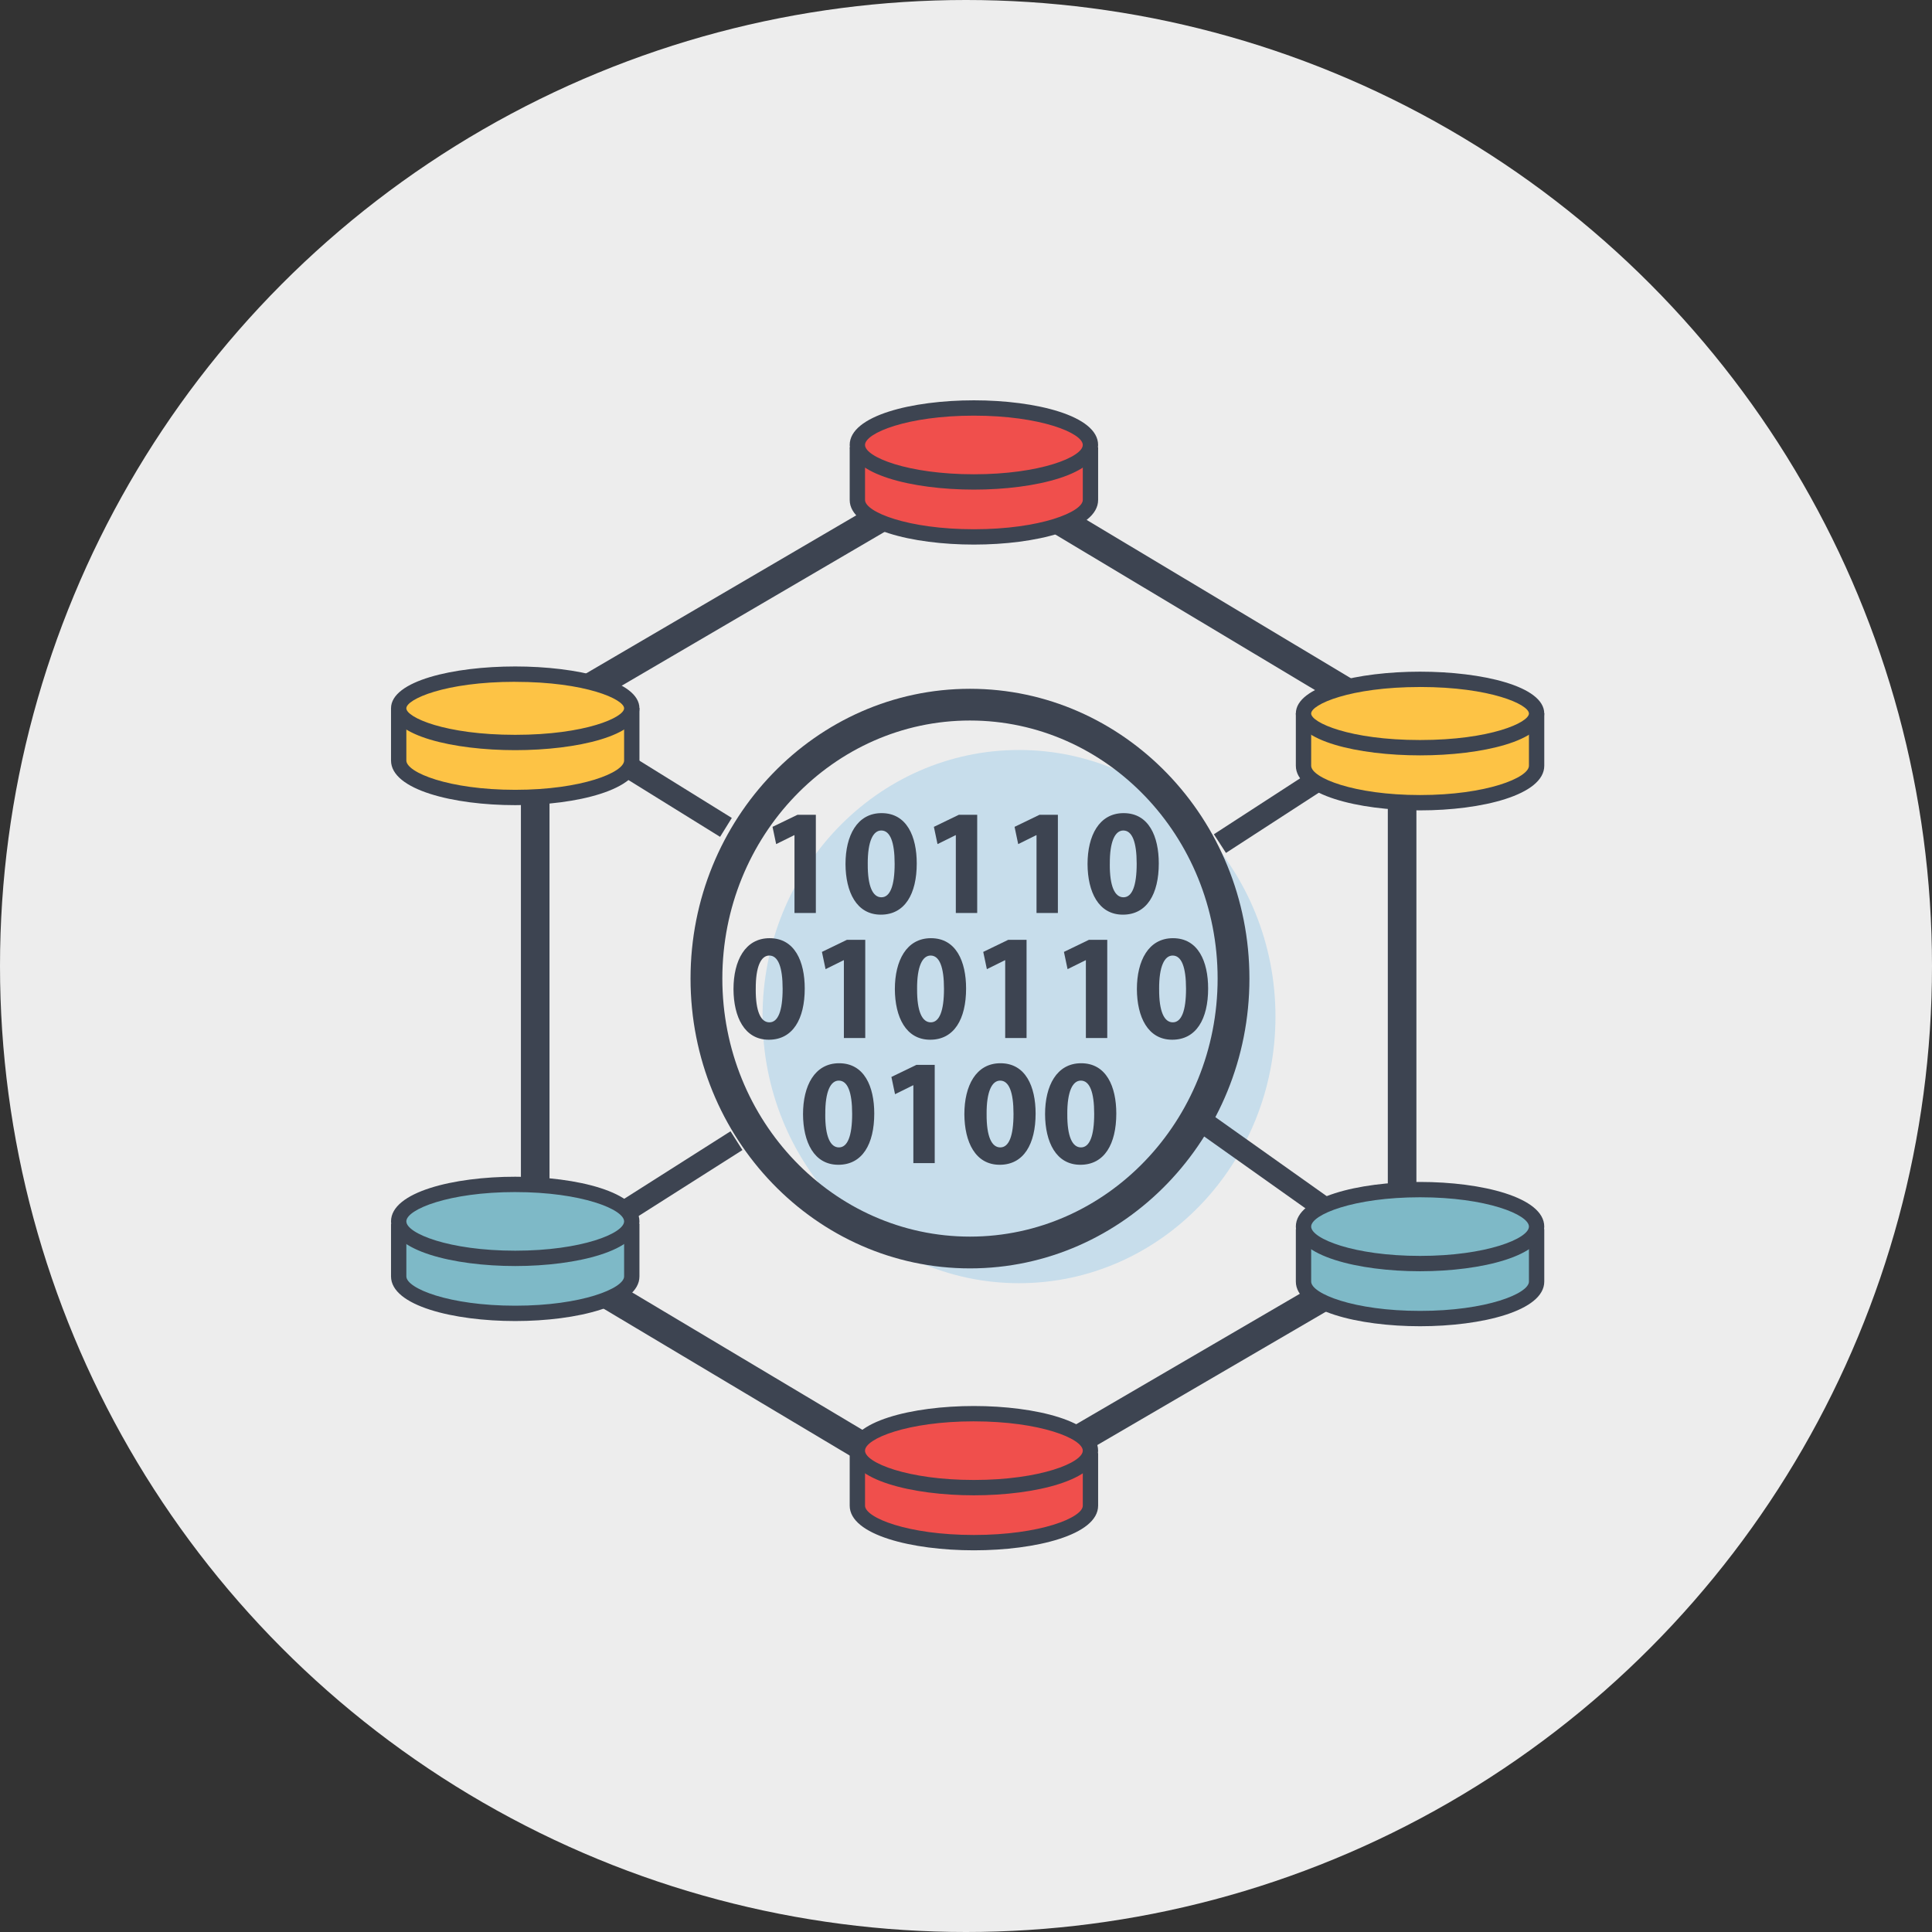 <svg xmlns="http://www.w3.org/2000/svg" width="168" height="168" viewBox="0 0 168 168">
  <rect x="0" y="0" width="168" height="168" fill="#333333" stroke="none"/>
  <g id="Group_22753" data-name="Group 22753" transform="translate(-504 -1800)">
    <circle id="Ellipse_1220" data-name="Ellipse 1220" cx="84" cy="84" r="84" transform="translate(504 1800)" fill="#ededed"/>
    <g id="Group_22725" data-name="Group 22725" transform="translate(-82.939 314.521)">
      <g id="Group_22704" data-name="Group 22704" transform="translate(632.236 1527.394)">
        <g id="Group_22702" data-name="Group 22702" transform="translate(0 0)">
          <rect id="Rectangle_5155" data-name="Rectangle 5155" width="2.486" height="36.293" transform="translate(0 26.289)" fill="#3d4451"/>
          <rect id="Rectangle_5156" data-name="Rectangle 5156" width="2.486" height="32.471" transform="translate(4.991 70.572) rotate(-59.174)" fill="#3d4451"/>
          <rect id="Rectangle_5157" data-name="Rectangle 5157" width="33.792" height="2.487" transform="matrix(0.864, -0.504, 0.504, 0.864, 42.181, 85.492)" fill="#3d4451"/>
          <rect id="Rectangle_5158" data-name="Rectangle 5158" width="2.486" height="34.973" transform="translate(75.383 27.697)" fill="#3d4451"/>
          <rect id="Rectangle_5159" data-name="Rectangle 5159" width="2.487" height="34.573" transform="matrix(0.514, -0.858, 0.858, 0.514, 43.029, 2.503)" fill="#3d4451"/>
          <rect id="Rectangle_5160" data-name="Rectangle 5160" width="34.174" height="2.486" transform="matrix(0.863, -0.505, 0.505, 0.863, 4.597, 17.269)" fill="#3d4451"/>
        </g>
        <g id="Group_22703" data-name="Group 22703" transform="translate(14.753 17.976)">
          <ellipse id="Ellipse_1208" data-name="Ellipse 1208" cx="22.301" cy="23.183" rx="22.301" ry="23.183" transform="translate(6.258 5.325)" fill="#c7ddeb"/>
          <path id="Path_50240" data-name="Path 50240" d="M766.313,1687.273c-13.4,0-24.3-11.306-24.3-25.2s10.9-25.2,24.3-25.2,24.3,11.306,24.3,25.2S779.71,1687.273,766.313,1687.273Zm0-47.641c-11.874,0-21.534,10.066-21.534,22.439s9.66,22.439,21.534,22.439,21.534-10.066,21.534-22.439S778.187,1639.632,766.313,1639.632Z" transform="translate(-742.017 -1636.869)" fill="#3d4451"/>
        </g>
        <rect id="Rectangle_5161" data-name="Rectangle 5161" width="14.456" height="1.934" transform="translate(60.257 30.63) rotate(-32.97)" fill="#3d4451"/>
        <rect id="Rectangle_5162" data-name="Rectangle 5162" width="14.468" height="1.934" transform="translate(6.013 64.214) rotate(-32.421)" fill="#3d4451"/>
        <rect id="Rectangle_5163" data-name="Rectangle 5163" width="1.934" height="17.089" transform="matrix(0.579, -0.816, 0.816, 0.579, 58.416, 56.202)" fill="#3d4451"/>
        <rect id="Rectangle_5164" data-name="Rectangle 5164" width="1.934" height="13.289" transform="matrix(0.527, -0.85, 0.85, 0.527, 6.023, 23.851)" fill="#3d4451"/>
      </g>
      <g id="Group_22706" data-name="Group 22706" transform="translate(650.721 1556.184)">
        <g id="Group_22705" data-name="Group 22705" transform="translate(0 0)">
          <path id="Path_50241" data-name="Path 50241" d="M777.049,1689.576h-.025l-1.568.776-.316-1.5,2.174-1.051h1.593v8.542h-1.858Z" transform="translate(-771.746 -1687.657)" fill="#3d4451"/>
          <path id="Path_50242" data-name="Path 50242" d="M810.83,1691.506c0,2.641-1.024,4.455-3.123,4.455-2.124,0-3.06-1.984-3.072-4.4,0-2.471,1.011-4.429,3.135-4.429C809.97,1687.13,810.83,1689.167,810.83,1691.506Zm-4.26.053c-.013,1.958.443,2.891,1.188,2.891s1.15-.972,1.15-2.917c0-1.892-.392-2.891-1.163-2.891C807.037,1688.641,806.557,1689.574,806.569,1691.559Z" transform="translate(-794.895 -1687.13)" fill="#3d4451"/>
          <path id="Path_50243" data-name="Path 50243" d="M842.267,1689.576h-.025l-1.568.776-.316-1.5,2.174-1.051h1.593v8.542h-1.859Z" transform="translate(-822.933 -1687.657)" fill="#3d4451"/>
          <path id="Path_50244" data-name="Path 50244" d="M874.877,1689.576h-.025l-1.568.776-.316-1.5,2.174-1.051h1.593v8.542h-1.858Z" transform="translate(-848.527 -1687.657)" fill="#3d4451"/>
          <path id="Path_50245" data-name="Path 50245" d="M908.658,1691.506c0,2.641-1.024,4.455-3.123,4.455-2.124,0-3.06-1.984-3.072-4.4,0-2.471,1.011-4.429,3.135-4.429C907.8,1687.13,908.658,1689.167,908.658,1691.506Zm-4.26.053c-.013,1.958.442,2.891,1.188,2.891s1.15-.972,1.15-2.917c0-1.892-.392-2.891-1.163-2.891C904.865,1688.641,904.384,1689.574,904.4,1691.559Z" transform="translate(-871.676 -1687.13)" fill="#3d4451"/>
          <path id="Path_50246" data-name="Path 50246" d="M765.559,1742.053c0,2.641-1.024,4.455-3.123,4.455-2.124,0-3.06-1.984-3.072-4.4,0-2.47,1.011-4.429,3.135-4.429C764.7,1737.677,765.559,1739.714,765.559,1742.053Zm-4.26.052c-.013,1.958.443,2.891,1.188,2.891s1.15-.973,1.15-2.917c0-1.892-.392-2.891-1.163-2.891C761.766,1739.188,761.285,1740.121,761.3,1742.106Z" transform="translate(-759.364 -1726.802)" fill="#3d4451"/>
          <path id="Path_50247" data-name="Path 50247" d="M797,1740.123h-.025l-1.568.776-.316-1.5,2.174-1.051h1.593v8.542H797Z" transform="translate(-787.401 -1727.33)" fill="#3d4451"/>
          <path id="Path_50248" data-name="Path 50248" d="M830.777,1742.053c0,2.641-1.024,4.455-3.122,4.455-2.124,0-3.06-1.984-3.072-4.4,0-2.47,1.011-4.429,3.135-4.429C829.917,1737.677,830.777,1739.714,830.777,1742.053Zm-4.26.052c-.013,1.958.443,2.891,1.188,2.891s1.15-.973,1.15-2.917c0-1.892-.392-2.891-1.163-2.891C826.984,1739.188,826.5,1740.121,826.516,1742.106Z" transform="translate(-810.551 -1726.802)" fill="#3d4451"/>
          <path id="Path_50249" data-name="Path 50249" d="M862.215,1740.123h-.025l-1.568.776-.316-1.5,2.174-1.051h1.593v8.542h-1.858Z" transform="translate(-838.589 -1727.33)" fill="#3d4451"/>
          <path id="Path_50250" data-name="Path 50250" d="M894.824,1740.123H894.8l-1.568.776-.316-1.5,2.174-1.051h1.593v8.542h-1.858Z" transform="translate(-864.182 -1727.33)" fill="#3d4451"/>
          <path id="Path_50251" data-name="Path 50251" d="M928.606,1742.053c0,2.641-1.024,4.455-3.123,4.455-2.124,0-3.06-1.984-3.072-4.4,0-2.47,1.011-4.429,3.135-4.429C927.746,1737.677,928.606,1739.714,928.606,1742.053Zm-4.26.052c-.013,1.958.443,2.891,1.188,2.891s1.15-.973,1.15-2.917c0-1.892-.392-2.891-1.163-2.891C924.813,1739.188,924.332,1740.121,924.345,1742.106Z" transform="translate(-887.333 -1726.802)" fill="#3d4451"/>
          <path id="Path_50252" data-name="Path 50252" d="M793.657,1792.6c0,2.641-1.024,4.455-3.122,4.455-2.124,0-3.06-1.984-3.072-4.4,0-2.471,1.011-4.429,3.135-4.429C792.8,1788.225,793.657,1790.262,793.657,1792.6Zm-4.26.053c-.013,1.958.443,2.891,1.188,2.891s1.15-.972,1.15-2.917c0-1.892-.392-2.891-1.163-2.891C789.864,1789.736,789.384,1790.669,789.4,1792.654Z" transform="translate(-781.417 -1766.475)" fill="#3d4451"/>
          <path id="Path_50253" data-name="Path 50253" d="M825.095,1790.671h-.025l-1.568.775-.316-1.5,2.174-1.051h1.593v8.542h-1.858Z" transform="translate(-809.455 -1767.003)" fill="#3d4451"/>
          <path id="Path_50254" data-name="Path 50254" d="M858.876,1792.6c0,2.641-1.024,4.455-3.123,4.455-2.124,0-3.059-1.984-3.072-4.4,0-2.471,1.011-4.429,3.135-4.429C858.016,1788.225,858.876,1790.262,858.876,1792.6Zm-4.26.053c-.013,1.958.442,2.891,1.188,2.891s1.15-.972,1.15-2.917c0-1.892-.392-2.891-1.163-2.891C855.083,1789.736,854.6,1790.669,854.615,1792.654Z" transform="translate(-832.605 -1766.475)" fill="#3d4451"/>
          <path id="Path_50255" data-name="Path 50255" d="M891.485,1792.6c0,2.641-1.024,4.455-3.122,4.455-2.124,0-3.06-1.984-3.072-4.4,0-2.471,1.011-4.429,3.135-4.429C890.625,1788.225,891.485,1790.262,891.485,1792.6Zm-4.26.053c-.013,1.958.443,2.891,1.188,2.891s1.15-.972,1.15-2.917c0-1.892-.392-2.891-1.163-2.891C887.692,1789.736,887.212,1790.669,887.224,1792.654Z" transform="translate(-858.198 -1766.475)" fill="#3d4451"/>
        </g>
      </g>
      <g id="Group_22709" data-name="Group 22709" transform="translate(699.62 1588.257)">
        <g id="Group_22707" data-name="Group 22707" transform="translate(0 4.102)">
          <path id="Path_50256" data-name="Path 50256" d="M989.748,1855.28v4.563c0,1.776,4.537,3.216,10.135,3.216s10.135-1.44,10.135-3.216v-4.563" transform="translate(-989.081 -1855.28)" fill="#7eb9c7"/>
          <path id="Path_50257" data-name="Path 50257" d="M997.45,1863.724c-5.367,0-10.8-1.334-10.8-3.883v-4.563h1.333v4.563c0,1.039,3.688,2.549,9.468,2.549s9.468-1.51,9.468-2.549v-4.563h1.333v4.563C1008.252,1862.391,1002.818,1863.724,997.45,1863.724Z" transform="translate(-986.649 -1855.279)" fill="#3d4451"/>
        </g>
        <g id="Group_22708" data-name="Group 22708" transform="translate(0 0)">
          <ellipse id="Ellipse_1209" data-name="Ellipse 1209" cx="10.135" cy="3.216" rx="10.135" ry="3.216" transform="translate(0.667 0.667)" fill="#7eb9c7"/>
          <path id="Path_50258" data-name="Path 50258" d="M997.45,1843.976c-5.367,0-10.8-1.334-10.8-3.882s5.434-3.883,10.8-3.883,10.8,1.334,10.8,3.883S1002.818,1843.976,997.45,1843.976Zm0-6.432c-5.78,0-9.468,1.51-9.468,2.549s3.688,2.549,9.468,2.549,9.468-1.51,9.468-2.549S1003.23,1837.544,997.45,1837.544Z" transform="translate(-986.649 -1836.211)" fill="#3d4451"/>
        </g>
      </g>
      <g id="Group_22712" data-name="Group 22712" transform="translate(699.62 1543.886)">
        <g id="Group_22710" data-name="Group 22710" transform="translate(0 3.615)">
          <path id="Path_50259" data-name="Path 50259" d="M989.748,1646.771v4.563c0,1.776,4.537,3.216,10.135,3.216s10.135-1.44,10.135-3.216v-4.563" transform="translate(-989.081 -1646.771)" fill="#fdc345"/>
          <path id="Path_50260" data-name="Path 50260" d="M997.45,1655.216c-5.367,0-10.8-1.334-10.8-3.882v-4.563h1.333v4.563c0,1.039,3.688,2.549,9.468,2.549s9.468-1.51,9.468-2.549v-4.563h1.333v4.563C1008.252,1653.882,1002.818,1655.216,997.45,1655.216Z" transform="translate(-986.649 -1646.771)" fill="#3d4451"/>
        </g>
        <g id="Group_22711" data-name="Group 22711" transform="translate(0 0)">
          <ellipse id="Ellipse_1210" data-name="Ellipse 1210" cx="10.135" cy="2.972" rx="10.135" ry="2.972" transform="translate(0.667 0.666)" fill="#fdc345"/>
          <path id="Path_50261" data-name="Path 50261" d="M997.45,1637.246c-5.367,0-10.8-1.25-10.8-3.639s5.434-3.639,10.8-3.639,10.8,1.25,10.8,3.639S1002.818,1637.246,997.45,1637.246Zm0-5.944c-6.126,0-9.468,1.523-9.468,2.305s3.342,2.305,9.468,2.305,9.468-1.523,9.468-2.305S1003.576,1631.3,997.45,1631.3Z" transform="translate(-986.649 -1629.969)" fill="#3d4451"/>
        </g>
      </g>
      <g id="Group_22715" data-name="Group 22715" transform="translate(620.94 1587.804)">
        <g id="Group_22713" data-name="Group 22713" transform="translate(0 4.103)">
          <path id="Path_50262" data-name="Path 50262" d="M624.039,1853.173v4.563c0,1.776,4.537,3.216,10.135,3.216s10.134-1.44,10.134-3.216v-4.563" transform="translate(-623.372 -1853.173)" fill="#7eb9c7"/>
          <path id="Path_50263" data-name="Path 50263" d="M631.741,1861.619c-5.368,0-10.8-1.334-10.8-3.883v-4.563h1.333v4.563c0,1.039,3.688,2.549,9.468,2.549s9.468-1.51,9.468-2.549v-4.563h1.333v4.563C642.543,1860.285,637.109,1861.619,631.741,1861.619Z" transform="translate(-620.94 -1853.174)" fill="#3d4451"/>
        </g>
        <g id="Group_22714" data-name="Group 22714" transform="translate(0 0)">
          <ellipse id="Ellipse_1211" data-name="Ellipse 1211" cx="10.135" cy="3.216" rx="10.135" ry="3.216" transform="translate(0.667 0.667)" fill="#7eb9c7"/>
          <path id="Path_50264" data-name="Path 50264" d="M631.741,1841.869c-5.368,0-10.8-1.334-10.8-3.883s5.434-3.883,10.8-3.883,10.8,1.334,10.8,3.883S637.109,1841.869,631.741,1841.869Zm0-6.432c-5.78,0-9.468,1.51-9.468,2.549s3.688,2.549,9.468,2.549,9.468-1.51,9.468-2.549S637.521,1835.438,631.741,1835.438Z" transform="translate(-620.94 -1834.104)" fill="#3d4451"/>
        </g>
      </g>
      <g id="Group_22718" data-name="Group 22718" transform="translate(620.94 1543.432)">
        <g id="Group_22716" data-name="Group 22716" transform="translate(0 3.615)">
          <path id="Path_50265" data-name="Path 50265" d="M624.039,1644.665v4.563c0,1.776,4.537,3.216,10.135,3.216s10.134-1.44,10.134-3.216v-4.563" transform="translate(-623.372 -1644.665)" fill="#fdc345"/>
          <path id="Path_50266" data-name="Path 50266" d="M631.741,1653.11c-5.368,0-10.8-1.333-10.8-3.882v-4.563h1.333v4.563c0,1.039,3.688,2.549,9.468,2.549s9.468-1.51,9.468-2.549v-4.563h1.333v4.563C642.543,1651.777,637.109,1653.11,631.741,1653.11Z" transform="translate(-620.94 -1644.665)" fill="#3d4451"/>
        </g>
        <g id="Group_22717" data-name="Group 22717" transform="translate(0 0)">
          <ellipse id="Ellipse_1212" data-name="Ellipse 1212" cx="10.135" cy="2.972" rx="10.135" ry="2.972" transform="translate(0.667 0.667)" fill="#fdc345"/>
          <path id="Path_50267" data-name="Path 50267" d="M631.741,1635.14c-5.368,0-10.8-1.25-10.8-3.639s5.434-3.639,10.8-3.639,10.8,1.25,10.8,3.639S637.109,1635.14,631.741,1635.14Zm0-5.944c-6.126,0-9.468,1.523-9.468,2.305s3.342,2.306,9.468,2.306,9.468-1.523,9.468-2.306S637.867,1629.2,631.741,1629.2Z" transform="translate(-620.94 -1627.862)" fill="#3d4451"/>
        </g>
      </g>
      <g id="Group_22721" data-name="Group 22721" transform="translate(660.825 1520.289)">
        <g id="Group_22719" data-name="Group 22719" transform="translate(0 4.102)">
          <path id="Path_50268" data-name="Path 50268" d="M809.426,1539.357v4.563c0,1.776,4.537,3.216,10.135,3.216s10.134-1.44,10.134-3.216v-4.563" transform="translate(-808.76 -1539.357)" fill="#f04f4c"/>
          <path id="Path_50269" data-name="Path 50269" d="M817.129,1547.8c-5.368,0-10.8-1.334-10.8-3.883v-4.563h1.333v4.563c0,1.039,3.688,2.549,9.468,2.549s9.468-1.51,9.468-2.549v-4.563h1.333v4.563C827.93,1546.469,822.5,1547.8,817.129,1547.8Z" transform="translate(-806.328 -1539.357)" fill="#3d4451"/>
        </g>
        <g id="Group_22720" data-name="Group 22720" transform="translate(0 0)">
          <ellipse id="Ellipse_1213" data-name="Ellipse 1213" cx="10.135" cy="3.216" rx="10.135" ry="3.216" transform="translate(0.667 0.667)" fill="#f04f4c"/>
          <path id="Path_50270" data-name="Path 50270" d="M817.129,1528.054c-5.368,0-10.8-1.334-10.8-3.883s5.434-3.882,10.8-3.882,10.8,1.333,10.8,3.882S822.5,1528.054,817.129,1528.054Zm0-6.432c-5.78,0-9.468,1.51-9.468,2.549s3.688,2.55,9.468,2.55,9.468-1.51,9.468-2.55S822.909,1521.622,817.129,1521.622Z" transform="translate(-806.328 -1520.289)" fill="#3d4451"/>
        </g>
      </g>
      <g id="Group_22724" data-name="Group 22724" transform="translate(660.825 1607.741)">
        <g id="Group_22722" data-name="Group 22722" transform="translate(0 4.103)">
          <path id="Path_50271" data-name="Path 50271" d="M809.426,1945.844v4.563c0,1.776,4.537,3.216,10.135,3.216s10.134-1.44,10.134-3.216v-4.563" transform="translate(-808.76 -1945.844)" fill="#f04f4c"/>
          <path id="Path_50272" data-name="Path 50272" d="M817.129,1954.289c-5.368,0-10.8-1.334-10.8-3.883v-4.563h1.333v4.563c0,1.039,3.688,2.549,9.468,2.549s9.468-1.51,9.468-2.549v-4.563h1.333v4.563C827.93,1952.955,822.5,1954.289,817.129,1954.289Z" transform="translate(-806.328 -1945.844)" fill="#3d4451"/>
        </g>
        <g id="Group_22723" data-name="Group 22723" transform="translate(0)">
          <ellipse id="Ellipse_1214" data-name="Ellipse 1214" cx="10.135" cy="3.216" rx="10.135" ry="3.216" transform="translate(0.667 0.667)" fill="#f04f4c"/>
          <path id="Path_50273" data-name="Path 50273" d="M817.129,1934.54c-5.368,0-10.8-1.333-10.8-3.882s5.434-3.883,10.8-3.883,10.8,1.334,10.8,3.883S822.5,1934.54,817.129,1934.54Zm0-6.432c-5.78,0-9.468,1.51-9.468,2.549s3.688,2.549,9.468,2.549,9.468-1.51,9.468-2.549S822.909,1928.109,817.129,1928.109Z" transform="translate(-806.328 -1926.775)" fill="#3d4451"/>
        </g>
      </g>
    </g>
  </g>
</svg>
